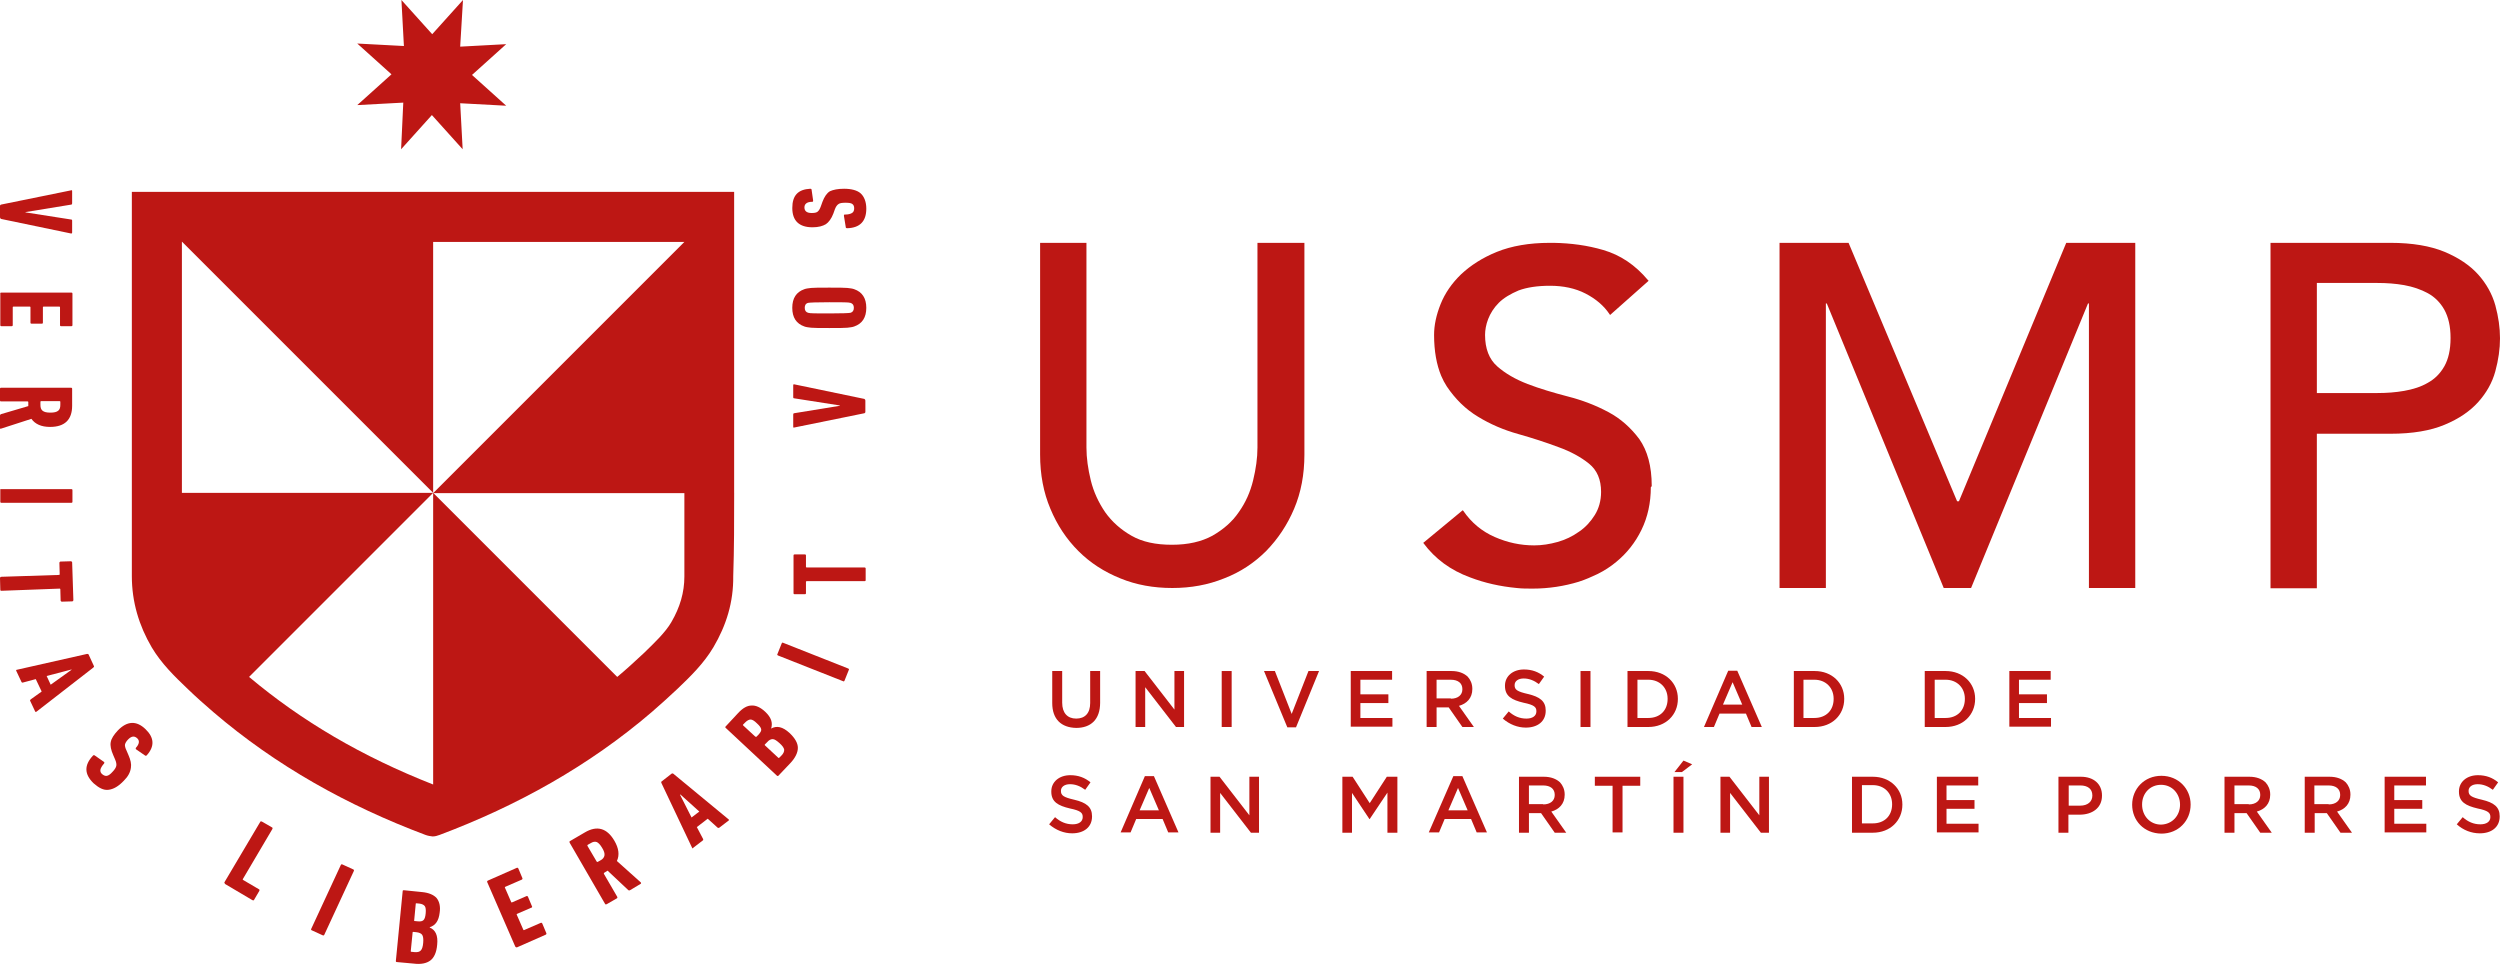 <?xml version="1.0" encoding="UTF-8"?>
<svg id="Capa_1" data-name="Capa 1" xmlns="http://www.w3.org/2000/svg" width="2034.62" height="784.49" viewBox="0 0 2034.62 784.49">
  <g>
    <g>
      <path d="M856.36,572.17v-26.07h8.1v25.81c0,8.35,4.3,12.91,11.39,12.91s11.39-4.3,11.39-12.65v-26.07h8.1v25.81c0,13.67-7.59,20.5-19.49,20.5-12.15-.25-19.49-7.09-19.49-20.24Z" style="fill: #bd1714;"/>
      <path d="M924.18,546.11h7.34l24.29,31.38v-31.38h7.84v45.55h-6.58l-25.05-32.39v32.39h-7.84v-45.55Z" style="fill: #bd1714;"/>
      <path d="M994.28,546.11h8.1v45.55h-8.1v-45.55Z" style="fill: #bd1714;"/>
      <path d="M1028.7,546.11h8.86l13.67,34.92,13.67-34.92h8.6l-18.73,45.8h-7.09l-18.98-45.8Z" style="fill: #bd1714;"/>
      <path d="M1099.3,546.11h33.66v7.09h-25.81v11.89h22.78v7.09h-22.78v12.15h26.07v7.09h-33.91v-45.3h0Z" style="fill: #bd1714;"/>
      <path d="M1161.05,546.11h20.24c5.82,0,10.12,1.77,13.16,4.56,2.28,2.53,3.8,5.82,3.8,9.87v.25c0,7.34-4.56,11.89-10.88,13.67l12.15,17.21h-9.36l-11.13-15.94h-9.87v15.94h-8.1v-45.55Zm19.74,22.52c5.82,0,9.36-3.04,9.36-7.59v-.25c0-4.81-3.54-7.59-9.36-7.59h-11.64v15.18h11.64v.25Z" style="fill: #bd1714;"/>
      <path d="M1223.05,584.83l4.81-5.82c4.3,3.8,8.86,5.82,14.42,5.82,5.06,0,8.1-2.28,8.1-5.82v-.25c0-3.29-1.77-5.06-10.38-6.83-9.62-2.28-15.18-5.31-15.18-13.67v-.25c0-7.84,6.58-13.16,15.44-13.16,6.58,0,11.89,2.02,16.45,5.82l-4.3,6.07c-4.05-3.04-8.1-4.56-12.4-4.56-4.56,0-7.34,2.28-7.34,5.31v.25c0,3.54,2.02,5.06,10.88,7.09,9.62,2.28,14.42,5.82,14.42,13.41v.25c0,8.6-6.58,13.67-16.2,13.67-6.58,0-13.16-2.53-18.73-7.34Z" style="fill: #bd1714;"/>
      <path d="M1286.31,546.11h8.1v45.55h-8.1v-45.55Z" style="fill: #bd1714;"/>
      <path d="M1324.53,546.11h16.96c14.17,0,24.04,9.87,24.04,22.52v.25c0,12.91-9.87,22.78-24.04,22.78h-16.96v-45.55Zm8.1,7.34v30.87h8.86c9.62,0,15.69-6.33,15.69-15.44v-.25c0-8.86-6.33-15.44-15.69-15.44h-8.86v.25Z" style="fill: #bd1714;"/>
      <path d="M1406.52,545.85h7.34l19.99,45.8h-8.35l-4.56-10.88h-21.51l-4.56,10.88h-8.1l19.74-45.8Zm11.39,27.58l-7.84-18.22-7.84,18.22h15.69Z" style="fill: #bd1714;"/>
      <path d="M1459.91,546.11h16.96c14.17,0,24.04,9.87,24.04,22.52v.25c0,12.91-9.87,22.78-24.04,22.78h-16.96v-45.55Zm7.84,7.34v30.87h8.86c9.62,0,15.69-6.33,15.69-15.44v-.25c0-8.86-6.33-15.44-15.69-15.44h-8.86v.25Z" style="fill: #bd1714;"/>
      <path d="M1566.45,546.11h16.96c14.17,0,24.04,9.87,24.04,22.52v.25c0,12.91-9.87,22.78-24.04,22.78h-16.96v-45.55Zm8.1,7.34v30.87h8.86c9.62,0,15.69-6.33,15.69-15.44v-.25c0-8.86-6.33-15.44-15.69-15.44h-8.86v.25Z" style="fill: #bd1714;"/>
      <path d="M1635.29,546.11h33.66v7.09h-25.81v11.89h22.78v7.09h-22.78v12.15h26.07v7.09h-33.91v-45.3h0Z" style="fill: #bd1714;"/>
      <path d="M853.83,670.87l4.81-5.82c4.3,3.8,8.86,5.82,14.42,5.82,5.06,0,8.1-2.28,8.1-5.82v-.25c0-3.29-1.77-5.06-10.38-6.83-9.62-2.28-15.18-5.31-15.18-13.67v-.25c0-7.84,6.58-13.16,15.44-13.16,6.58,0,11.89,2.02,16.45,5.82l-4.3,6.07c-4.05-3.04-8.1-4.56-12.4-4.56-4.56,0-7.34,2.28-7.34,5.31v.25c0,3.54,2.02,5.06,10.88,7.09,9.62,2.28,14.42,5.82,14.42,13.41v.25c0,8.6-6.58,13.67-16.2,13.67-6.58,0-13.16-2.53-18.73-7.34Z" style="fill: #bd1714;"/>
      <path d="M931.77,631.64h7.34l19.99,45.8h-8.35l-4.56-10.88h-21.51l-4.56,10.88h-8.1l19.74-45.8Zm11.39,27.84l-7.84-18.22-7.84,18.22h15.69Z" style="fill: #bd1714;"/>
      <path d="M985.17,632.15h7.34l24.29,31.38v-31.38h7.84v45.55h-6.58l-25.05-32.39v32.39h-7.84v-45.55Z" style="fill: #bd1714;"/>
      <path d="M1092.22,632.15h8.6l13.92,21.51,13.92-21.51h8.6v45.55h-8.1v-32.64l-14.42,21.51h-.25l-14.17-21.26v32.39h-7.84v-45.55h-.25Z" style="fill: #bd1714;"/>
      <path d="M1182.81,631.64h7.34l19.99,45.8h-8.35l-4.56-10.88h-21.51l-4.56,10.88h-8.35l19.99-45.8Zm11.64,27.84l-7.84-18.22-7.84,18.22h15.69Z" style="fill: #bd1714;"/>
      <path d="M1236.21,632.15h20.24c5.82,0,10.12,1.77,13.16,4.56,2.28,2.53,3.8,5.82,3.8,9.87v.25c0,7.34-4.56,11.89-10.88,13.67l12.15,17.21h-9.36l-11.13-15.94h-9.87v15.94h-8.1v-45.55Zm19.74,22.52c5.82,0,9.36-3.04,9.36-7.59v-.25c0-4.81-3.54-7.59-9.36-7.59h-11.64v15.18h11.64v.25Z" style="fill: #bd1714;"/>
      <path d="M1312.38,639.49h-14.42v-7.34h36.95v7.34h-14.42v37.96h-8.1v-37.96Z" style="fill: #bd1714;"/>
      <path d="M1361.98,632.15h8.1v45.55h-8.1v-45.55Zm8.1-13.16l7.09,3.04-8.35,6.33h-6.07l7.34-9.36Z" style="fill: #bd1714;"/>
      <path d="M1400.19,632.15h7.34l24.29,31.38v-31.38h7.84v45.55h-6.58l-25.05-32.39v32.39h-7.84v-45.55Z" style="fill: #bd1714;"/>
      <path d="M1507.24,632.15h16.96c14.17,0,24.04,9.87,24.04,22.52v.25c0,12.91-9.87,22.78-24.04,22.78h-16.96v-45.55Zm8.1,7.09v30.87h8.86c9.62,0,15.69-6.33,15.69-15.44v-.25c0-8.86-6.33-15.44-15.69-15.44h-8.86v.25Z" style="fill: #bd1714;"/>
      <path d="M1576.32,632.15h33.66v7.09h-25.81v11.89h22.78v7.09h-22.78v12.15h26.07v7.09h-33.91v-45.3h0Z" style="fill: #bd1714;"/>
      <path d="M1675.52,632.15h17.97c10.63,0,17.21,6.07,17.21,15.18v.25c0,10.12-8.1,15.44-18.22,15.44h-9.11v14.68h-8.1v-45.55h.25Zm17.46,23.53c6.07,0,9.87-3.29,9.87-8.1v-.25c0-5.31-3.8-8.1-9.87-8.1h-9.36v16.45h9.36Z" style="fill: #bd1714;"/>
      <path d="M1735.25,654.92h0c0-12.91,9.87-23.53,23.79-23.53s23.79,10.63,23.79,23.28v.25c0,12.91-9.87,23.53-23.79,23.53-14.17-.25-23.79-10.63-23.79-23.53Zm38.97,0h0c0-8.86-6.33-16.2-15.44-16.2s-15.44,7.09-15.44,15.94v.25c0,8.86,6.33,16.2,15.44,16.2,9.11-.25,15.44-7.34,15.44-16.2Z" style="fill: #bd1714;"/>
      <path d="M1810.4,632.15h20.24c5.82,0,10.12,1.77,13.16,4.56,2.28,2.53,3.8,5.82,3.8,9.87v.25c0,7.34-4.56,11.89-10.88,13.67l12.15,17.21h-9.36l-11.13-15.94h-9.87v15.94h-8.1v-45.55h0Zm19.74,22.52c5.82,0,9.36-3.04,9.36-7.59v-.25c0-4.81-3.54-7.59-9.36-7.59h-11.64v15.18h11.64v.25Z" style="fill: #bd1714;"/>
      <path d="M1875.69,632.15h20.24c5.82,0,10.12,1.77,13.16,4.56,2.28,2.53,3.8,5.82,3.8,9.87v.25c0,7.34-4.56,11.89-10.88,13.67l12.15,17.21h-9.36l-11.13-15.94h-9.87v15.94h-8.1v-45.55h0Zm19.49,22.52c5.82,0,9.36-3.04,9.36-7.59v-.25c0-4.81-3.54-7.59-9.36-7.59h-11.64v15.18h11.64v.25Z" style="fill: #bd1714;"/>
      <path d="M1940.73,632.15h33.66v7.09h-25.81v11.89h22.78v7.09h-22.78v12.15h26.07v7.09h-33.91v-45.3h0Z" style="fill: #bd1714;"/>
      <path d="M1999.44,670.87l4.81-5.82c4.3,3.8,8.86,5.82,14.42,5.82,5.06,0,8.1-2.28,8.1-5.82v-.25c0-3.29-1.77-5.06-10.38-6.83-9.62-2.28-15.18-5.31-15.18-13.67v-.25c0-7.84,6.58-13.16,15.44-13.16,6.58,0,11.89,2.02,16.45,5.82l-4.3,6.07c-4.05-3.04-8.1-4.56-12.4-4.56-4.56,0-7.34,2.28-7.34,5.31v.25c0,3.54,2.02,5.06,10.88,7.09,9.62,2.28,14.42,5.82,14.42,13.41v.25c0,8.6-6.58,13.67-16.2,13.67-6.83,0-13.41-2.53-18.73-7.34Z" style="fill: #bd1714;"/>
    </g>
    <g>
      <g>
        <path d="M376.81,0l-25.05,27.84L326.7,0l2.02,37.45-37.96-2.02,27.84,25.05-27.84,25.05,37.45-2.02-1.77,37.96,25.05-27.84,25.05,27.84-2.02-37.45,37.45,2.02-27.84-25.05,27.84-25.05-37.45,2.02,2.28-37.96h0Z" style="fill: #bd1714;"/>
        <path d="M597.48,401.1V156.14H107.3V468.92c0,21,5.82,40.24,16.2,57.95,7.84,13.16,18.47,23.53,29.36,33.91,6.83,6.58,13.67,12.65,20.75,18.73,51.12,43.78,109.32,76.17,172.59,99.96,2.02,.76,3.8,1.01,5.82,1.27h0c2.02,0,3.8-.51,5.82-1.27,63.27-23.79,121.47-56.18,172.59-99.96,7.09-6.07,13.92-12.4,20.75-18.73,10.88-10.38,21.51-20.75,29.36-33.91,10.63-17.97,16.45-36.95,16.2-57.95,.76-22.27,.76-45.05,.76-67.82Zm-51.12,105.27c-5.06,8.6-13.92,16.96-22.52,25.31-7.09,6.58-14.17,13.16-21.51,19.23l-149.81-149.81v237.37c-57.95-22.78-107.05-51.62-149.81-87.56l149.81-149.81H148.04V196.63h0l204.47,204.47V196.88h204.47l-204.47,204.47h204.47v67.82c0,12.91-3.54,25.05-10.63,37.2Z" style="fill: #bd1714;"/>
      </g>
      <g>
        <path d="M0,176.89v-9.36c0-.51,.25-.76,.76-1.01l57.19-11.64c.51-.25,.76,0,.76,.76v9.87c0,.51-.25,1.01-.76,1.01l-37.2,6.07v.25l37.2,5.82c.51,0,.76,.25,.76,1.01v9.62c0,.51-.25,.76-.76,.76L.76,178.16C.25,177.65,0,177.4,0,176.89Z" style="fill: #bd1714;"/>
        <path d="M1.01,238.13H58.2c.51,0,.76,.25,.76,.76v25.81c0,.51-.25,.76-.76,.76h-8.6c-.51,0-.76-.25-.76-.76v-14.68c0-.25-.25-.51-.51-.51h-12.91c-.25,0-.51,.25-.51,.51v12.65c0,.51-.25,.76-.76,.76h-8.6c-.51,0-.76-.25-.76-.76v-12.65c0-.25-.25-.51-.51-.51H10.88c-.25,0-.51,.25-.51,.51v14.68c0,.51-.25,.76-.76,.76H1.01c-.51,0-.76-.25-.76-.76v-25.81c-.25-.25,0-.76,.76-.76Z" style="fill: #bd1714;"/>
        <path d="M0,348.47v-10.38c0-.51,.25-.76,.76-1.01l22.27-6.58v-3.29c0-.25-.25-.51-.51-.51H.76c-.51,0-.76-.25-.76-.76v-9.62c0-.51,.25-.76,.76-.76H57.95c.51,0,.76,.25,.76,.76v13.92c0,11.39-6.07,17.21-17.97,17.21-7.09,0-12.15-2.28-15.18-6.58L.51,348.97S0,348.97,0,348.47Zm32.9-18.98c0,2.28,.51,3.8,1.77,4.81s3.29,1.52,6.33,1.52,5.06-.51,6.33-1.52c1.27-1.01,1.77-2.53,1.77-4.81v-2.53c0-.25-.25-.51-.51-.51h-15.18c-.25,0-.51,.25-.51,.51v2.53Z" style="fill: #bd1714;"/>
        <path d="M1.01,398.07H58.2c.51,0,.76,.25,.76,.76v9.62c0,.51-.25,.76-.76,.76H1.01c-.51,0-.76-.25-.76-.76v-9.62c-.25-.51,0-.76,.76-.76Z" style="fill: #bd1714;"/>
        <path d="M.25,480.06L0,470.44c0-.51,.25-.76,.76-1.01l47.32-1.52c.25,0,.51-.25,.51-.51l-.25-9.36c0-.51,.25-.76,.76-1.01l8.6-.25c.51,0,.76,.25,1.01,.76l1.01,30.87c0,.51-.25,.76-.76,1.01l-8.6,.25c-.51,0-.76-.25-1.01-.76l-.25-9.36c0-.25-.25-.51-.51-.51l-47.32,1.77c-.76,0-1.01-.25-1.01-.76Z" style="fill: #bd1714;"/>
        <path d="M13.67,545.1l57.19-12.91c.51,0,1.01,0,1.27,.51l4.3,9.36c.25,.51,0,.76-.51,1.27l-46.31,35.93c-.51,.25-.76,.25-1.01-.25l-4.05-8.6c-.25-.51,0-.76,.51-1.27l8.86-6.33-4.81-10.12-10.38,2.78c-.51,.25-1.01,0-1.27-.51l-4.05-8.6c-.51-.76-.25-1.27,.25-1.27Zm24.29,5.06l3.29,7.09,16.96-12.15v-.25l-20.24,5.31Z" style="fill: #bd1714;"/>
        <path d="M100.72,635.44c-4.3,4.56-8.35,6.83-12.4,7.34-4.05,.51-7.84-1.52-12.15-5.31-7.59-7.34-7.84-14.68-.51-22.52,.51-.51,.76-.51,1.27-.25l7.59,5.31c.51,.25,.51,.76,.25,1.27-1.77,2.02-2.78,3.8-3.04,5.06-.25,1.52,.25,2.78,1.52,3.8s2.53,1.52,3.8,1.27,2.78-1.27,4.56-3.29c1.77-1.77,2.78-3.54,3.04-4.81,.25-1.27,0-3.04-1.01-5.31l-1.52-3.54c-1.77-4.05-2.53-7.59-2.02-10.38,.51-3.04,2.53-6.07,5.82-9.62,7.59-7.84,15.18-8.1,22.52-1.01,7.09,6.83,7.59,13.92,1.01,21.26-.51,.51-.76,.51-1.27,.25l-7.34-5.06c-.51-.25-.51-.76-.25-1.27,2.78-3.04,3.29-5.82,1.01-7.84-2.28-2.02-4.56-1.77-7.34,1.01-1.52,1.52-2.28,3.04-2.53,4.05s.25,3.04,1.27,5.06l1.52,3.54c1.77,4.05,2.53,7.34,2.02,10.38-.51,3.8-2.28,7.09-5.82,10.63Z" style="fill: #bd1714;"/>
        <path d="M182.71,717.94l29.1-49.09c.25-.51,.76-.51,1.27-.25l8.35,4.81c.51,.25,.51,.76,.25,1.27l-24.04,40.74c-.25,.25,0,.51,.25,.76l12.91,7.59c.51,.25,.51,.76,.25,1.27l-4.3,7.34c-.25,.51-.76,.51-1.27,.25l-22.27-13.16c-.51-.76-.76-1.01-.51-1.52Z" style="fill: #bd1714;"/>
        <path d="M253.31,755.9l24.04-51.88c.25-.51,.51-.76,1.27-.51l8.86,4.05c.51,.25,.76,.51,.51,1.27l-24.04,51.88c-.25,.51-.51,.76-1.27,.51l-8.86-4.05c-.76-.25-.76-.76-.51-1.27Z" style="fill: #bd1714;"/>
        <path d="M322.15,782.21l5.57-56.94c0-.51,.25-.76,1.01-.76l14.93,1.52c5.31,.51,9.36,2.28,11.64,4.81,2.28,2.78,3.29,6.83,2.53,11.89-.76,6.58-3.29,10.38-8.1,11.89v.25c4.81,2.02,6.83,6.58,6.07,13.92-.51,6.33-2.53,10.63-5.57,12.91s-7.59,3.29-13.41,2.53l-13.92-1.27c-.51,0-.76-.25-.76-.76Zm12.15-8.1c0,.25,0,.51,.51,.51l2.53,.25c2.53,.25,4.05-.25,5.06-1.27s1.77-3.04,2.02-6.33c.25-3.04,0-5.06-.76-6.33s-2.53-2.02-4.81-2.28l-2.53-.25c-.25,0-.51,0-.51,.51l-1.52,15.18Zm3.04-24.55l2.53,.25c2.28,.25,3.8,0,4.81-1.01s1.52-2.78,1.77-5.57c.25-2.78,0-4.81-.76-5.82s-2.28-1.77-4.3-2.02l-2.53-.25c-.25,0-.51,0-.51,.51l-1.27,13.41q-.25,.51,.25,.51Z" style="fill: #bd1714;"/>
        <path d="M419.32,770.32l-22.78-52.38c-.25-.51,0-1.01,.51-1.27l23.53-10.38c.51-.25,1.01,0,1.27,.51l3.29,7.84c.25,.51,0,1.01-.51,1.27l-13.41,5.82c-.25,.25-.51,.25-.25,.76l5.06,11.64c.25,.25,.25,.51,.76,.25l11.64-5.06c.51-.25,1.01,0,1.27,.51l3.29,7.84c.25,.51,0,1.01-.51,1.01l-11.64,5.06c-.25,.25-.51,.25-.25,.76l5.31,12.15c.25,.25,.25,.51,.76,.25l13.41-5.82c.51-.25,1.01,0,1.27,.51l3.29,7.84c.25,.51,0,1.01-.51,1.27l-23.53,10.38c-.76-.25-1.01-.25-1.27-.76Z" style="fill: #bd1714;"/>
        <path d="M521.56,719.2l-8.86,5.31c-.51,.25-.76,.25-1.27,0l-16.96-15.94-2.78,1.77c-.25,.25-.25,.51-.25,.76l10.88,18.73c.25,.51,.25,1.01-.25,1.27l-8.35,4.81c-.51,.25-1.01,.25-1.27-.25l-28.85-49.85c-.25-.51-.25-1.01,.25-1.27l12.15-7.09c9.87-5.82,17.97-3.54,24.04,6.83,3.54,6.07,4.3,11.64,2.02,16.45l19.49,17.46c.25,.51,.25,.76,0,1.01Zm-32.9-18.98c2.02-1.01,3.04-2.53,3.29-4.05s-.25-3.54-2.02-6.33c-1.52-2.53-3.04-4.05-4.3-4.56-1.52-.51-3.04-.25-5.06,1.01l-2.28,1.27c-.25,.25-.25,.51-.25,.76l7.59,12.91c.25,.25,.51,.25,.76,.25l2.28-1.27Z" style="fill: #bd1714;"/>
        <path d="M563.32,690.1l-25.05-52.89c-.25-.51-.25-1.01,.25-1.27l8.1-6.33c.51-.25,.76-.25,1.27,0l45.05,37.2c.51,.51,.51,.76,0,1.01l-7.59,5.82c-.51,.25-.76,.25-1.27,0l-8.1-7.34-8.86,6.83,5.06,9.62c.25,.51,.25,1.01-.25,1.27l-7.59,5.82c-.51,.76-.76,.76-1.01,.25Zm-.51-24.8l6.33-4.81-15.44-13.92-.25,.25,9.36,18.47Z" style="fill: #bd1714;"/>
        <path d="M632.4,631.39l-41.76-38.97c-.51-.51-.51-.76,0-1.27l10.12-10.88c3.8-4.05,7.34-6.07,10.88-6.07,3.54-.25,7.34,1.52,11.13,5.06,4.81,4.56,6.33,8.86,4.81,13.67h0c4.56-2.53,9.36-1.52,14.93,3.54,4.56,4.3,6.83,8.35,6.83,12.15s-2.02,8.1-6.07,12.4l-9.62,10.12c-.25,.51-.76,.51-1.27,.25Zm-16.7-31.89l1.77-1.77c1.52-1.77,2.28-3.04,2.02-4.3s-1.27-2.78-3.54-4.81c-2.02-2.02-3.8-3.04-5.06-3.04s-2.78,.76-4.3,2.28l-1.77,1.77c-.25,.25-.25,.51,0,.76l9.87,9.11c.76,.25,1.01,.25,1.01,0Zm17.71,17.21c.25,.25,.51,.25,.76,0l1.77-1.77c1.77-1.77,2.28-3.29,2.28-4.81-.25-1.52-1.52-3.29-3.8-5.31-2.28-2.02-4.05-3.29-5.57-3.29s-3.04,.76-4.56,2.53l-1.77,1.77c-.25,.25-.25,.51,0,.76l10.88,10.12Z" style="fill: #bd1714;"/>
        <path d="M686.3,554.46l-53.14-21c-.51-.25-.76-.51-.51-1.01l3.54-8.86c.25-.51,.51-.76,1.01-.51l53.14,21c.51,.25,.76,.51,.51,1.01l-3.54,8.86c-.25,.51-.51,.76-1.01,.51Z" style="fill: #bd1714;"/>
        <path d="M704.52,462.6v9.62c0,.51-.25,.76-.76,.76h-47.32c-.25,0-.51,.25-.51,.51v9.36c0,.51-.25,.76-.76,.76h-8.6c-.51,0-.76-.25-.76-.76v-30.87c0-.51,.25-.76,.76-.76h8.6c.51,0,.76,.25,.76,.76v9.36c0,.25,.25,.51,.51,.51h47.32c.25,0,.76,.25,.76,.76Z" style="fill: #bd1714;"/>
        <path d="M704.27,325.94v9.36c0,.51-.25,.76-.76,1.01l-57.19,11.64c-.51,.25-.76,0-.76-.76v-9.87c0-.51,.25-1.01,.76-1.01l37.2-6.07v-.25l-37.2-5.82c-.51,0-.76-.25-.76-1.01v-9.62c0-.76,.25-.76,.76-.76l57.19,11.89c.51,.51,.76,.76,.76,1.27Z" style="fill: #bd1714;"/>
        <path d="M705.03,250.53c0,7.84-3.29,12.91-9.87,15.18-1.27,.51-3.29,.76-5.57,1.01-2.28,.25-7.34,.25-14.68,.25s-12.15,0-14.68-.25c-2.28-.25-4.3-.51-5.57-1.01-6.58-2.28-9.87-7.34-9.87-15.18s3.29-12.91,9.87-15.18c1.27-.51,3.29-.76,5.57-1.01,2.28-.25,7.34-.25,14.68-.25s12.15,0,14.68,.25c2.28,.25,4.3,.51,5.57,1.01,6.58,2.28,9.87,7.34,9.87,15.18Zm-10.12,0c0-2.28-1.01-3.54-2.78-4.05-1.27-.51-7.09-.51-17.21-.51s-15.94,.25-17.21,.51c-2.02,.51-2.78,2.02-2.78,4.05,0,2.28,1.01,3.54,2.78,4.05,1.27,.51,7.09,.51,17.21,.51s15.94-.25,17.21-.51c1.77-.51,2.78-1.77,2.78-4.05Z" style="fill: #bd1714;"/>
        <path d="M686.81,153.61c6.07,0,10.88,1.27,13.67,3.8s4.56,6.83,4.56,12.4c0,10.38-5.31,15.69-15.69,15.94-.51,0-1.01-.25-1.01-.76l-1.52-9.36c0-.76,0-1.01,.76-1.01,2.78,0,4.56-.51,5.82-1.27s1.77-2.02,1.77-3.8-.51-2.78-1.52-3.54-2.78-1.01-5.57-1.01c-2.53,0-4.56,.25-5.57,1.01-1.27,.76-2.28,2.28-3.04,4.3l-1.27,3.54c-1.52,4.05-3.8,7.09-6.07,8.6-2.53,1.52-6.07,2.53-10.88,2.53-10.88,0-16.45-5.31-16.45-15.69s4.81-15.18,14.68-15.69c.51,0,1.01,.25,1.01,.76l1.27,8.86c0,.51,0,1.01-.76,1.01-4.3,0-6.33,1.77-6.33,4.56,0,3.04,2.02,4.56,5.82,4.56,2.28,0,3.8-.25,4.81-1.01s2.02-2.28,2.78-4.56l1.27-3.54c1.52-4.05,3.54-7.09,6.07-8.6,2.78-1.27,6.58-2.02,11.39-2.02Z" style="fill: #bd1714;"/>
      </g>
    </g>
  </g>
  <g>
    <path d="M884.2,197.64v166.51c0,8.6,1.27,17.46,3.54,26.82,2.28,9.36,6.33,17.97,11.64,25.81,5.57,7.84,12.65,14.17,21.51,19.23s19.74,7.34,32.9,7.34,24.04-2.53,32.9-7.34c8.86-5.06,16.2-11.39,21.51-19.23,5.57-7.84,9.36-16.45,11.64-25.81,2.28-9.36,3.54-18.22,3.54-26.82V197.64h38.21v172.34c0,16.2-2.78,30.87-8.35,44.03-5.57,13.16-13.16,24.55-22.78,34.42-9.62,9.62-21,17.21-34.16,22.27-13.16,5.31-27.08,7.84-42.26,7.84s-29.36-2.53-42.26-7.84c-13.16-5.31-24.55-12.65-34.16-22.27s-17.21-21-22.78-34.42c-5.57-13.16-8.35-27.84-8.35-44.03V197.64h37.71Z" style="fill: #bd1714;"/>
    <path d="M1344.26,395.54c0-16.2-3.54-28.85-10.12-38.21-6.83-9.11-15.18-16.7-25.31-22.02-9.87-5.31-21-9.62-32.9-12.65-11.64-3.04-22.78-6.33-32.65-10.12-9.87-3.8-18.22-8.6-24.8-14.42-6.58-5.82-9.87-14.42-9.87-25.56,0-3.8,.76-8.35,2.53-12.91,1.77-4.56,4.56-9.11,8.6-13.16s9.62-7.34,16.2-10.12c6.83-2.53,15.44-3.8,25.56-3.8,10.63,0,20.5,2.02,28.85,6.33,8.35,4.3,14.93,9.87,19.49,16.7l.51,.76,31.38-27.84-.51-.51c-10.38-12.4-22.52-20.5-36.44-24.55-12.91-3.8-26.32-5.57-40.24-5.82h-3.29c-16.7,0-31.13,2.53-43.02,7.34s-21.51,11.13-29.1,18.22c-7.59,7.34-13.16,15.44-16.7,24.29-3.54,8.86-5.31,17.21-5.31,25.05,0,13.16,2.02,24.29,5.82,33.4,1.27,3.04,2.78,5.82,4.56,8.6,6.83,10.12,15.18,18.47,25.31,24.55,9.87,6.07,21,10.88,32.9,14.17,11.64,3.29,22.52,6.83,32.65,10.63,9.87,3.54,18.22,8.1,24.8,13.41s9.87,12.91,9.87,23.03c0,7.09-1.77,13.41-5.06,18.73-3.29,5.31-7.59,10.12-12.91,13.67-5.31,3.8-11.13,6.58-17.46,8.35s-12.65,2.78-18.98,2.78c-11.13,0-21.76-2.28-32.14-6.83s-18.98-11.64-25.56-21.26l-.51-.51-32.14,26.57,.25,.25c9.36,12.65,22.02,22.02,37.96,27.84,11.89,4.56,24.55,7.34,37.71,8.6,4.3,.51,8.6,.51,13.16,.51,13.16,0,25.81-2.02,37.45-5.57,5.57-1.77,10.63-4.05,15.44-6.33,5.57-2.78,10.63-6.07,15.18-9.87,8.6-7.09,15.44-15.69,20.5-26.07s7.59-22.02,7.59-34.67q.76-.76,.76-1.01h0Z" style="fill: #bd1714;"/>
    <path d="M1448.27,197.64h56.18l88.32,210.29h1.52l87.31-210.29h56.18V478.54h-37.71V246.99h-.76l-95.15,231.55h-22.27l-95.15-231.55h-.76v231.55h-37.71V197.64Z" style="fill: #bd1714;"/>
    <path d="M1847.86,197.64h97.68c17.71,0,32.39,2.53,44.03,7.34,11.39,4.81,20.5,10.88,27.33,18.47,6.58,7.34,11.39,15.94,13.92,25.05,2.53,9.36,3.8,18.22,3.8,26.82s-1.27,17.46-3.8,26.82c-2.53,9.36-7.34,17.71-13.92,25.05s-15.69,13.67-27.33,18.47c-11.39,4.81-26.07,7.34-44.03,7.34h-59.98v125.77h-37.71V197.64h0Zm37.71,122.23h49.35c7.34,0,14.68-.51,21.76-1.77s13.67-3.29,19.23-6.58c5.57-3.04,10.12-7.59,13.41-13.41,3.29-5.82,5.06-13.41,5.06-23.03s-1.77-16.96-5.06-23.03c-3.29-5.82-7.84-10.38-13.41-13.41-5.57-3.04-12.15-5.31-19.23-6.58s-14.42-1.77-21.76-1.77h-49.35v89.58Z" style="fill: #bd1714;"/>
  </g>
</svg>